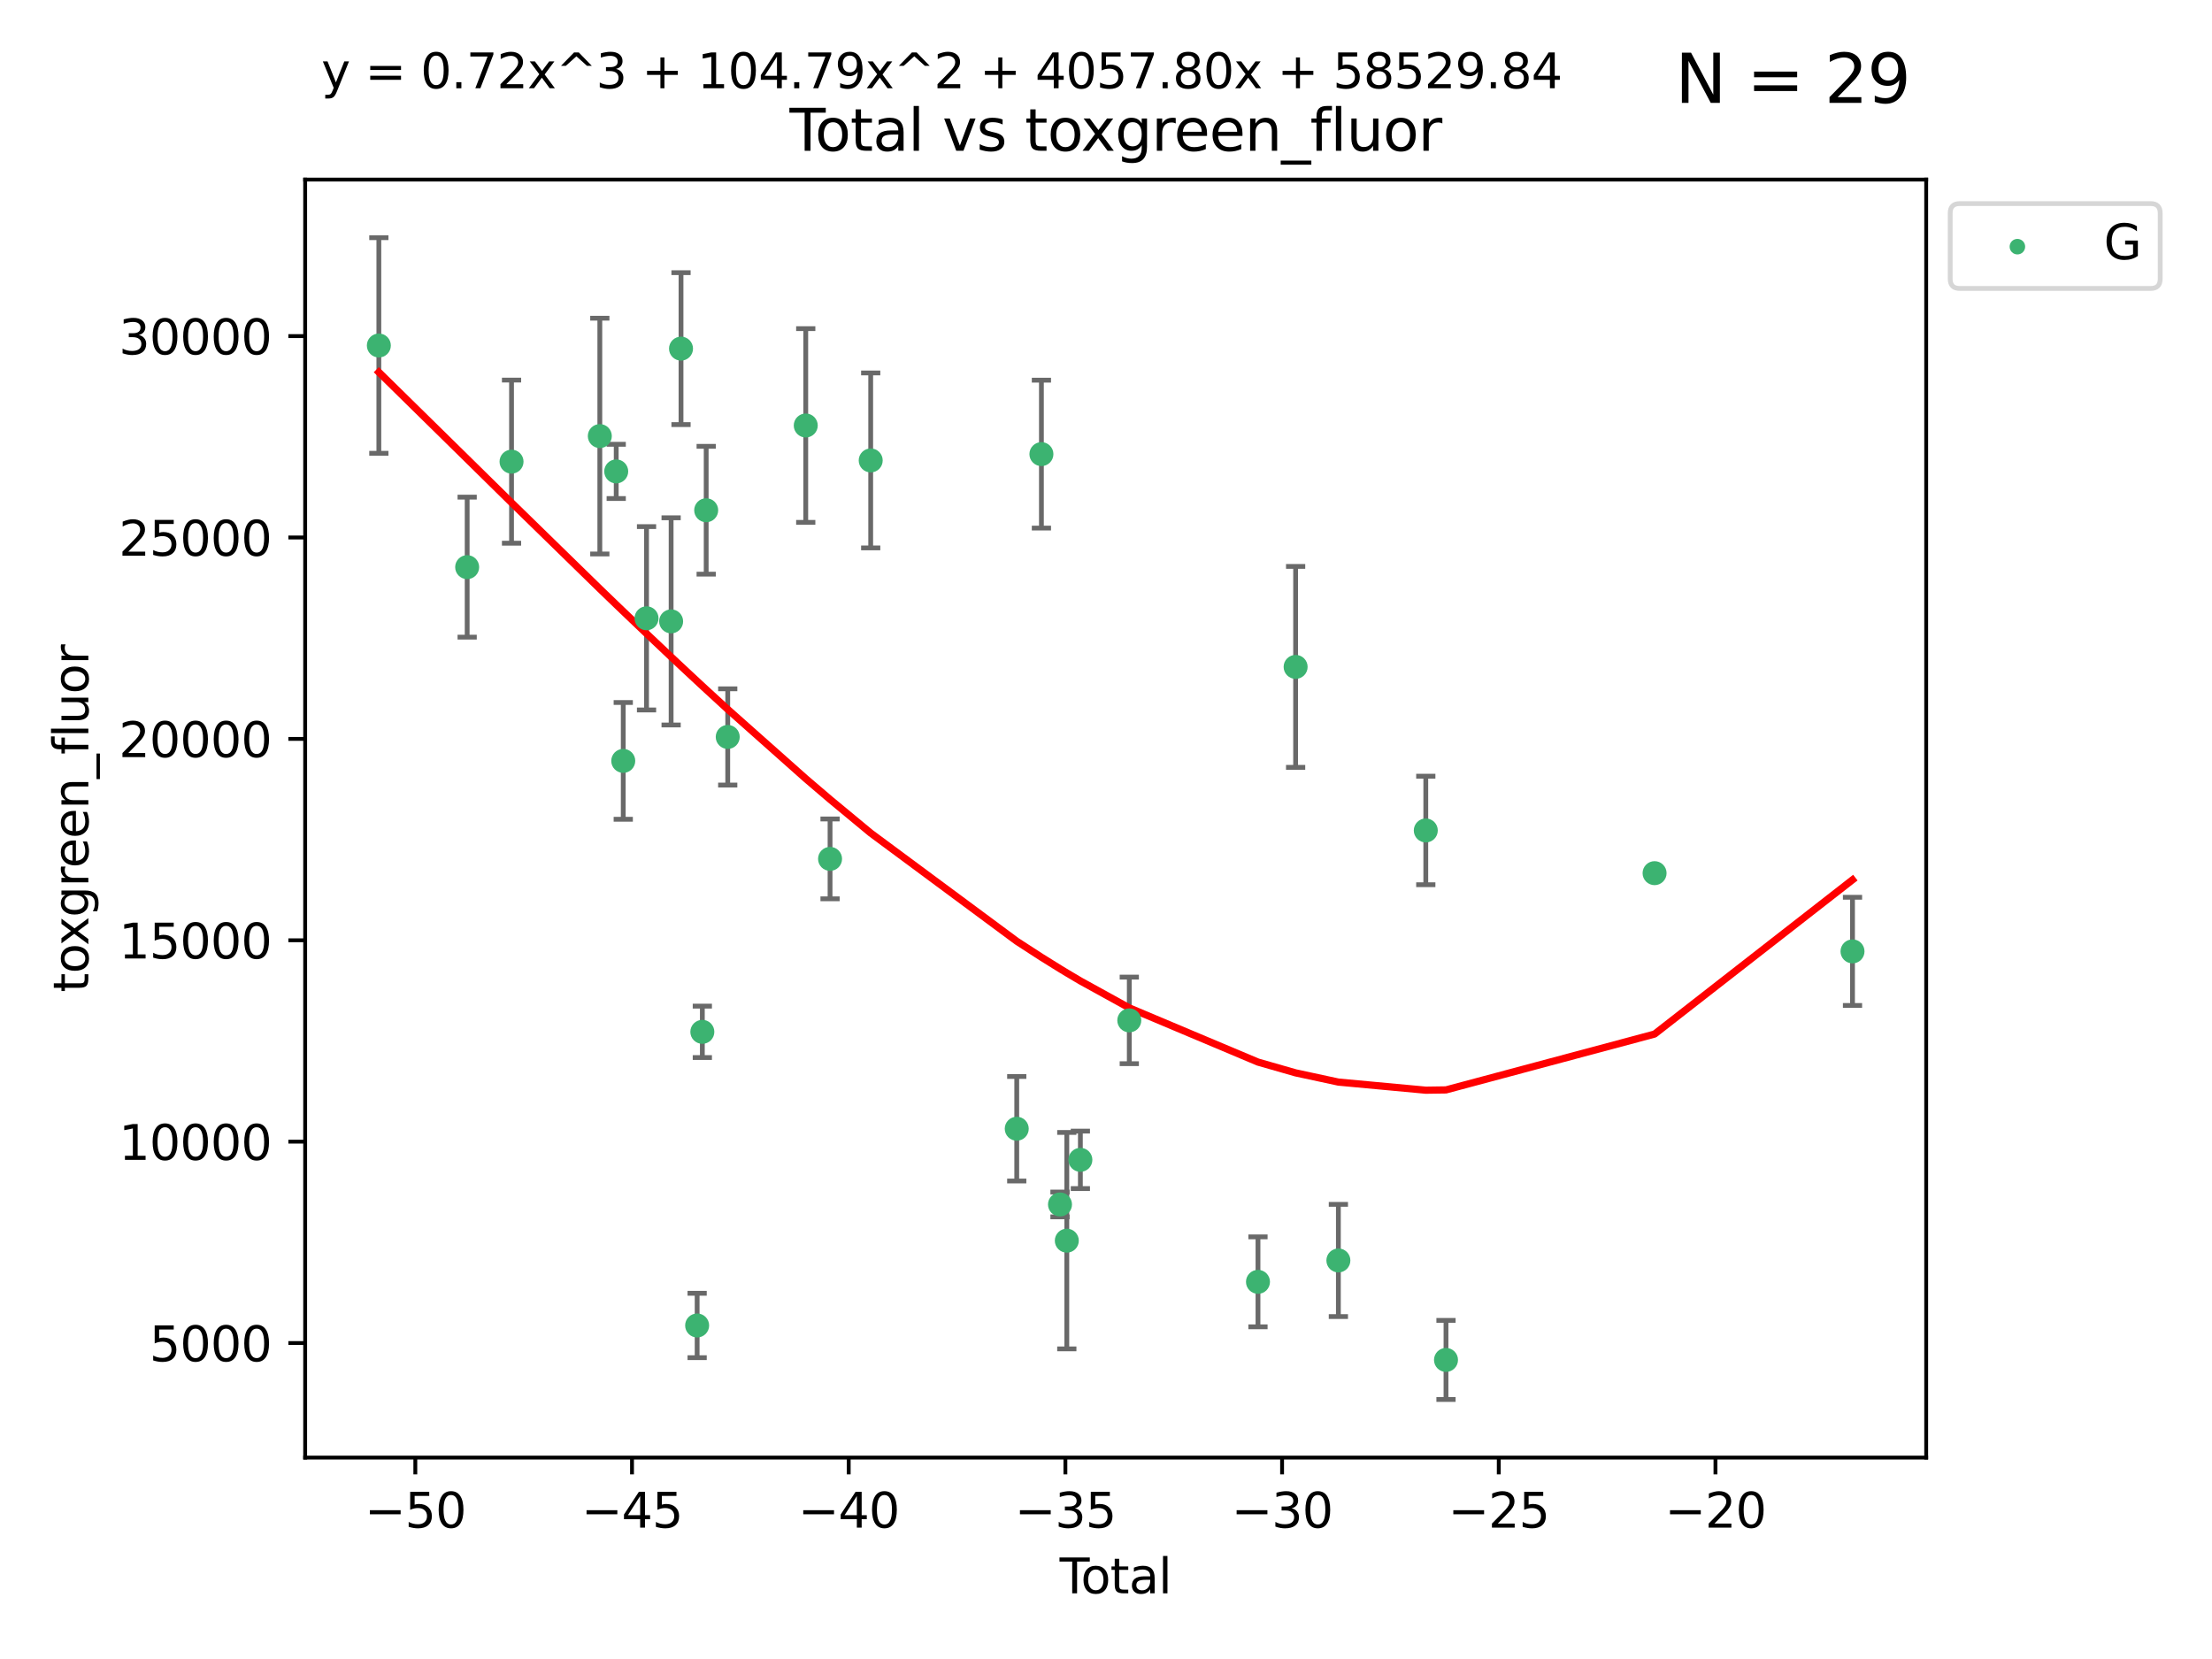 <?xml version="1.0" encoding="utf-8" standalone="no"?>
<!DOCTYPE svg PUBLIC "-//W3C//DTD SVG 1.1//EN"
  "http://www.w3.org/Graphics/SVG/1.1/DTD/svg11.dtd">
<svg xmlns:xlink="http://www.w3.org/1999/xlink" width="460.8pt" height="345.6pt" viewBox="0 0 460.8 345.6" xmlns="http://www.w3.org/2000/svg" version="1.1">
 <defs>
  <style type="text/css">*{stroke-linejoin: round; stroke-linecap: butt}</style>
 </defs>
 <g id="figure_1">
  <g id="patch_1">
   <path d="M 0 345.6 
L 460.8 345.6 
L 460.8 0 
L 0 0 
z
" style="fill: #ffffff"/>
  </g>
  <g id="axes_1">
   <g id="patch_2">
    <path d="M 63.571 303.64 
L 401.26 303.64 
L 401.26 37.411 
L 63.571 37.411 
z
" style="fill: #ffffff"/>
   </g>
   <g id="PathCollection_1">
    <defs>
     <path id="mc737ec64e2" d="M 0 1.118 
C 0.297 1.118 0.581 1 0.791 0.791 
C 1 0.581 1.118 0.297 1.118 0 
C 1.118 -0.297 1 -0.581 0.791 -0.791 
C 0.581 -1 0.297 -1.118 0 -1.118 
C -0.297 -1.118 -0.581 -1 -0.791 -0.791 
C -1 -0.581 -1.118 -0.297 -1.118 0 
C -1.118 0.297 -1 0.581 -0.791 0.791 
C -0.581 1 -0.297 1.118 0 1.118 
z
" style="stroke: #3cb371"/>
    </defs>
    <g clip-path="url(#p86fd69ee2e)">
     <use xlink:href="#mc737ec64e2" x="78.921" y="71.974" style="fill: #3cb371; stroke: #3cb371"/>
     <use xlink:href="#mc737ec64e2" x="97.319" y="118.147" style="fill: #3cb371; stroke: #3cb371"/>
     <use xlink:href="#mc737ec64e2" x="106.562" y="96.17" style="fill: #3cb371; stroke: #3cb371"/>
     <use xlink:href="#mc737ec64e2" x="124.953" y="90.844" style="fill: #3cb371; stroke: #3cb371"/>
     <use xlink:href="#mc737ec64e2" x="128.369" y="98.203" style="fill: #3cb371; stroke: #3cb371"/>
     <use xlink:href="#mc737ec64e2" x="129.835" y="158.506" style="fill: #3cb371; stroke: #3cb371"/>
     <use xlink:href="#mc737ec64e2" x="134.685" y="128.801" style="fill: #3cb371; stroke: #3cb371"/>
     <use xlink:href="#mc737ec64e2" x="139.807" y="129.444" style="fill: #3cb371; stroke: #3cb371"/>
     <use xlink:href="#mc737ec64e2" x="141.868" y="72.624" style="fill: #3cb371; stroke: #3cb371"/>
     <use xlink:href="#mc737ec64e2" x="145.227" y="276.119" style="fill: #3cb371; stroke: #3cb371"/>
     <use xlink:href="#mc737ec64e2" x="146.31" y="214.952" style="fill: #3cb371; stroke: #3cb371"/>
     <use xlink:href="#mc737ec64e2" x="147.112" y="106.294" style="fill: #3cb371; stroke: #3cb371"/>
     <use xlink:href="#mc737ec64e2" x="151.6" y="153.518" style="fill: #3cb371; stroke: #3cb371"/>
     <use xlink:href="#mc737ec64e2" x="167.853" y="88.638" style="fill: #3cb371; stroke: #3cb371"/>
     <use xlink:href="#mc737ec64e2" x="172.916" y="178.921" style="fill: #3cb371; stroke: #3cb371"/>
     <use xlink:href="#mc737ec64e2" x="181.383" y="95.918" style="fill: #3cb371; stroke: #3cb371"/>
     <use xlink:href="#mc737ec64e2" x="211.806" y="235.135" style="fill: #3cb371; stroke: #3cb371"/>
     <use xlink:href="#mc737ec64e2" x="216.945" y="94.6" style="fill: #3cb371; stroke: #3cb371"/>
     <use xlink:href="#mc737ec64e2" x="220.816" y="250.909" style="fill: #3cb371; stroke: #3cb371"/>
     <use xlink:href="#mc737ec64e2" x="222.236" y="258.454" style="fill: #3cb371; stroke: #3cb371"/>
     <use xlink:href="#mc737ec64e2" x="225.061" y="241.616" style="fill: #3cb371; stroke: #3cb371"/>
     <use xlink:href="#mc737ec64e2" x="235.252" y="212.564" style="fill: #3cb371; stroke: #3cb371"/>
     <use xlink:href="#mc737ec64e2" x="262.06" y="267.031" style="fill: #3cb371; stroke: #3cb371"/>
     <use xlink:href="#mc737ec64e2" x="269.902" y="138.926" style="fill: #3cb371; stroke: #3cb371"/>
     <use xlink:href="#mc737ec64e2" x="278.809" y="262.576" style="fill: #3cb371; stroke: #3cb371"/>
     <use xlink:href="#mc737ec64e2" x="297.018" y="173" style="fill: #3cb371; stroke: #3cb371"/>
     <use xlink:href="#mc737ec64e2" x="301.228" y="283.298" style="fill: #3cb371; stroke: #3cb371"/>
     <use xlink:href="#mc737ec64e2" x="344.679" y="181.895" style="fill: #3cb371; stroke: #3cb371"/>
     <use xlink:href="#mc737ec64e2" x="385.911" y="198.191" style="fill: #3cb371; stroke: #3cb371"/>
    </g>
   </g>
   <g id="matplotlib.axis_1">
    <g id="xtick_1">
     <g id="line2d_1">
      <defs>
       <path id="m0dc25a3fc6" d="M 0 0 
L 0 3.5 
" style="stroke: #000000; stroke-width: 0.8"/>
      </defs>
      <g>
       <use xlink:href="#m0dc25a3fc6" x="86.519" y="303.64" style="stroke: #000000; stroke-width: 0.8"/>
      </g>
     </g>
     <g id="text_1">
      <!-- −50 -->
      <g transform="translate(75.966 318.238)scale(0.1 -0.1)">
       <defs>
        <path id="DejaVuSans-2212" d="M 678 2272 
L 4684 2272 
L 4684 1741 
L 678 1741 
L 678 2272 
z
" transform="scale(0.016)"/>
        <path id="DejaVuSans-35" d="M 691 4666 
L 3169 4666 
L 3169 4134 
L 1269 4134 
L 1269 2991 
Q 1406 3038 1543 3061 
Q 1681 3084 1819 3084 
Q 2600 3084 3056 2656 
Q 3513 2228 3513 1497 
Q 3513 744 3044 326 
Q 2575 -91 1722 -91 
Q 1428 -91 1123 -41 
Q 819 9 494 109 
L 494 744 
Q 775 591 1075 516 
Q 1375 441 1709 441 
Q 2250 441 2565 725 
Q 2881 1009 2881 1497 
Q 2881 1984 2565 2268 
Q 2250 2553 1709 2553 
Q 1456 2553 1204 2497 
Q 953 2441 691 2322 
L 691 4666 
z
" transform="scale(0.016)"/>
        <path id="DejaVuSans-30" d="M 2034 4250 
Q 1547 4250 1301 3770 
Q 1056 3291 1056 2328 
Q 1056 1369 1301 889 
Q 1547 409 2034 409 
Q 2525 409 2770 889 
Q 3016 1369 3016 2328 
Q 3016 3291 2770 3770 
Q 2525 4250 2034 4250 
z
M 2034 4750 
Q 2819 4750 3233 4129 
Q 3647 3509 3647 2328 
Q 3647 1150 3233 529 
Q 2819 -91 2034 -91 
Q 1250 -91 836 529 
Q 422 1150 422 2328 
Q 422 3509 836 4129 
Q 1250 4750 2034 4750 
z
" transform="scale(0.016)"/>
       </defs>
       <use xlink:href="#DejaVuSans-2212"/>
       <use xlink:href="#DejaVuSans-35" x="83.789"/>
       <use xlink:href="#DejaVuSans-30" x="147.412"/>
      </g>
     </g>
    </g>
    <g id="xtick_2">
     <g id="line2d_2">
      <g>
       <use xlink:href="#m0dc25a3fc6" x="131.659" y="303.64" style="stroke: #000000; stroke-width: 0.8"/>
      </g>
     </g>
     <g id="text_2">
      <!-- −45 -->
      <g transform="translate(121.107 318.238)scale(0.1 -0.1)">
       <defs>
        <path id="DejaVuSans-34" d="M 2419 4116 
L 825 1625 
L 2419 1625 
L 2419 4116 
z
M 2253 4666 
L 3047 4666 
L 3047 1625 
L 3713 1625 
L 3713 1100 
L 3047 1100 
L 3047 0 
L 2419 0 
L 2419 1100 
L 313 1100 
L 313 1709 
L 2253 4666 
z
" transform="scale(0.016)"/>
       </defs>
       <use xlink:href="#DejaVuSans-2212"/>
       <use xlink:href="#DejaVuSans-34" x="83.789"/>
       <use xlink:href="#DejaVuSans-35" x="147.412"/>
      </g>
     </g>
    </g>
    <g id="xtick_3">
     <g id="line2d_3">
      <g>
       <use xlink:href="#m0dc25a3fc6" x="176.8" y="303.64" style="stroke: #000000; stroke-width: 0.8"/>
      </g>
     </g>
     <g id="text_3">
      <!-- −40 -->
      <g transform="translate(166.247 318.238)scale(0.1 -0.1)">
       <use xlink:href="#DejaVuSans-2212"/>
       <use xlink:href="#DejaVuSans-34" x="83.789"/>
       <use xlink:href="#DejaVuSans-30" x="147.412"/>
      </g>
     </g>
    </g>
    <g id="xtick_4">
     <g id="line2d_4">
      <g>
       <use xlink:href="#m0dc25a3fc6" x="221.94" y="303.64" style="stroke: #000000; stroke-width: 0.8"/>
      </g>
     </g>
     <g id="text_4">
      <!-- −35 -->
      <g transform="translate(211.388 318.238)scale(0.1 -0.1)">
       <defs>
        <path id="DejaVuSans-33" d="M 2597 2516 
Q 3050 2419 3304 2112 
Q 3559 1806 3559 1356 
Q 3559 666 3084 287 
Q 2609 -91 1734 -91 
Q 1441 -91 1130 -33 
Q 819 25 488 141 
L 488 750 
Q 750 597 1062 519 
Q 1375 441 1716 441 
Q 2309 441 2620 675 
Q 2931 909 2931 1356 
Q 2931 1769 2642 2001 
Q 2353 2234 1838 2234 
L 1294 2234 
L 1294 2753 
L 1863 2753 
Q 2328 2753 2575 2939 
Q 2822 3125 2822 3475 
Q 2822 3834 2567 4026 
Q 2313 4219 1838 4219 
Q 1578 4219 1281 4162 
Q 984 4106 628 3988 
L 628 4550 
Q 988 4650 1302 4700 
Q 1616 4750 1894 4750 
Q 2613 4750 3031 4423 
Q 3450 4097 3450 3541 
Q 3450 3153 3228 2886 
Q 3006 2619 2597 2516 
z
" transform="scale(0.016)"/>
       </defs>
       <use xlink:href="#DejaVuSans-2212"/>
       <use xlink:href="#DejaVuSans-33" x="83.789"/>
       <use xlink:href="#DejaVuSans-35" x="147.412"/>
      </g>
     </g>
    </g>
    <g id="xtick_5">
     <g id="line2d_5">
      <g>
       <use xlink:href="#m0dc25a3fc6" x="267.081" y="303.64" style="stroke: #000000; stroke-width: 0.8"/>
      </g>
     </g>
     <g id="text_5">
      <!-- −30 -->
      <g transform="translate(256.528 318.238)scale(0.1 -0.1)">
       <use xlink:href="#DejaVuSans-2212"/>
       <use xlink:href="#DejaVuSans-33" x="83.789"/>
       <use xlink:href="#DejaVuSans-30" x="147.412"/>
      </g>
     </g>
    </g>
    <g id="xtick_6">
     <g id="line2d_6">
      <g>
       <use xlink:href="#m0dc25a3fc6" x="312.221" y="303.64" style="stroke: #000000; stroke-width: 0.8"/>
      </g>
     </g>
     <g id="text_6">
      <!-- −25 -->
      <g transform="translate(301.669 318.238)scale(0.1 -0.1)">
       <defs>
        <path id="DejaVuSans-32" d="M 1228 531 
L 3431 531 
L 3431 0 
L 469 0 
L 469 531 
Q 828 903 1448 1529 
Q 2069 2156 2228 2338 
Q 2531 2678 2651 2914 
Q 2772 3150 2772 3378 
Q 2772 3750 2511 3984 
Q 2250 4219 1831 4219 
Q 1534 4219 1204 4116 
Q 875 4013 500 3803 
L 500 4441 
Q 881 4594 1212 4672 
Q 1544 4750 1819 4750 
Q 2544 4750 2975 4387 
Q 3406 4025 3406 3419 
Q 3406 3131 3298 2873 
Q 3191 2616 2906 2266 
Q 2828 2175 2409 1742 
Q 1991 1309 1228 531 
z
" transform="scale(0.016)"/>
       </defs>
       <use xlink:href="#DejaVuSans-2212"/>
       <use xlink:href="#DejaVuSans-32" x="83.789"/>
       <use xlink:href="#DejaVuSans-35" x="147.412"/>
      </g>
     </g>
    </g>
    <g id="xtick_7">
     <g id="line2d_7">
      <g>
       <use xlink:href="#m0dc25a3fc6" x="357.362" y="303.64" style="stroke: #000000; stroke-width: 0.8"/>
      </g>
     </g>
     <g id="text_7">
      <!-- −20 -->
      <g transform="translate(346.81 318.238)scale(0.1 -0.1)">
       <use xlink:href="#DejaVuSans-2212"/>
       <use xlink:href="#DejaVuSans-32" x="83.789"/>
       <use xlink:href="#DejaVuSans-30" x="147.412"/>
      </g>
     </g>
    </g>
    <g id="text_8">
     <!-- Total -->
     <g transform="translate(220.739 331.917)scale(0.1 -0.1)">
      <defs>
       <path id="DejaVuSans-54" d="M -19 4666 
L 3928 4666 
L 3928 4134 
L 2272 4134 
L 2272 0 
L 1638 0 
L 1638 4134 
L -19 4134 
L -19 4666 
z
" transform="scale(0.016)"/>
       <path id="DejaVuSans-6f" d="M 1959 3097 
Q 1497 3097 1228 2736 
Q 959 2375 959 1747 
Q 959 1119 1226 758 
Q 1494 397 1959 397 
Q 2419 397 2687 759 
Q 2956 1122 2956 1747 
Q 2956 2369 2687 2733 
Q 2419 3097 1959 3097 
z
M 1959 3584 
Q 2709 3584 3137 3096 
Q 3566 2609 3566 1747 
Q 3566 888 3137 398 
Q 2709 -91 1959 -91 
Q 1206 -91 779 398 
Q 353 888 353 1747 
Q 353 2609 779 3096 
Q 1206 3584 1959 3584 
z
" transform="scale(0.016)"/>
       <path id="DejaVuSans-74" d="M 1172 4494 
L 1172 3500 
L 2356 3500 
L 2356 3053 
L 1172 3053 
L 1172 1153 
Q 1172 725 1289 603 
Q 1406 481 1766 481 
L 2356 481 
L 2356 0 
L 1766 0 
Q 1100 0 847 248 
Q 594 497 594 1153 
L 594 3053 
L 172 3053 
L 172 3500 
L 594 3500 
L 594 4494 
L 1172 4494 
z
" transform="scale(0.016)"/>
       <path id="DejaVuSans-61" d="M 2194 1759 
Q 1497 1759 1228 1600 
Q 959 1441 959 1056 
Q 959 750 1161 570 
Q 1363 391 1709 391 
Q 2188 391 2477 730 
Q 2766 1069 2766 1631 
L 2766 1759 
L 2194 1759 
z
M 3341 1997 
L 3341 0 
L 2766 0 
L 2766 531 
Q 2569 213 2275 61 
Q 1981 -91 1556 -91 
Q 1019 -91 701 211 
Q 384 513 384 1019 
Q 384 1609 779 1909 
Q 1175 2209 1959 2209 
L 2766 2209 
L 2766 2266 
Q 2766 2663 2505 2880 
Q 2244 3097 1772 3097 
Q 1472 3097 1187 3025 
Q 903 2953 641 2809 
L 641 3341 
Q 956 3463 1253 3523 
Q 1550 3584 1831 3584 
Q 2591 3584 2966 3190 
Q 3341 2797 3341 1997 
z
" transform="scale(0.016)"/>
       <path id="DejaVuSans-6c" d="M 603 4863 
L 1178 4863 
L 1178 0 
L 603 0 
L 603 4863 
z
" transform="scale(0.016)"/>
      </defs>
      <use xlink:href="#DejaVuSans-54"/>
      <use xlink:href="#DejaVuSans-6f" x="44.084"/>
      <use xlink:href="#DejaVuSans-74" x="105.266"/>
      <use xlink:href="#DejaVuSans-61" x="144.475"/>
      <use xlink:href="#DejaVuSans-6c" x="205.754"/>
     </g>
    </g>
   </g>
   <g id="matplotlib.axis_2">
    <g id="ytick_1">
     <g id="line2d_8">
      <defs>
       <path id="m3f03cacebe" d="M 0 0 
L -3.5 0 
" style="stroke: #000000; stroke-width: 0.8"/>
      </defs>
      <g>
       <use xlink:href="#m3f03cacebe" x="63.571" y="279.777" style="stroke: #000000; stroke-width: 0.8"/>
      </g>
     </g>
     <g id="text_9">
      <!-- 5000 -->
      <g transform="translate(31.121 283.576)scale(0.1 -0.1)">
       <use xlink:href="#DejaVuSans-35"/>
       <use xlink:href="#DejaVuSans-30" x="63.623"/>
       <use xlink:href="#DejaVuSans-30" x="127.246"/>
       <use xlink:href="#DejaVuSans-30" x="190.869"/>
      </g>
     </g>
    </g>
    <g id="ytick_2">
     <g id="line2d_9">
      <g>
       <use xlink:href="#m3f03cacebe" x="63.571" y="237.825" style="stroke: #000000; stroke-width: 0.8"/>
      </g>
     </g>
     <g id="text_10">
      <!-- 10000 -->
      <g transform="translate(24.759 241.624)scale(0.1 -0.1)">
       <defs>
        <path id="DejaVuSans-31" d="M 794 531 
L 1825 531 
L 1825 4091 
L 703 3866 
L 703 4441 
L 1819 4666 
L 2450 4666 
L 2450 531 
L 3481 531 
L 3481 0 
L 794 0 
L 794 531 
z
" transform="scale(0.016)"/>
       </defs>
       <use xlink:href="#DejaVuSans-31"/>
       <use xlink:href="#DejaVuSans-30" x="63.623"/>
       <use xlink:href="#DejaVuSans-30" x="127.246"/>
       <use xlink:href="#DejaVuSans-30" x="190.869"/>
       <use xlink:href="#DejaVuSans-30" x="254.492"/>
      </g>
     </g>
    </g>
    <g id="ytick_3">
     <g id="line2d_10">
      <g>
       <use xlink:href="#m3f03cacebe" x="63.571" y="195.873" style="stroke: #000000; stroke-width: 0.8"/>
      </g>
     </g>
     <g id="text_11">
      <!-- 15000 -->
      <g transform="translate(24.759 199.672)scale(0.1 -0.1)">
       <use xlink:href="#DejaVuSans-31"/>
       <use xlink:href="#DejaVuSans-35" x="63.623"/>
       <use xlink:href="#DejaVuSans-30" x="127.246"/>
       <use xlink:href="#DejaVuSans-30" x="190.869"/>
       <use xlink:href="#DejaVuSans-30" x="254.492"/>
      </g>
     </g>
    </g>
    <g id="ytick_4">
     <g id="line2d_11">
      <g>
       <use xlink:href="#m3f03cacebe" x="63.571" y="153.921" style="stroke: #000000; stroke-width: 0.8"/>
      </g>
     </g>
     <g id="text_12">
      <!-- 20000 -->
      <g transform="translate(24.759 157.72)scale(0.1 -0.1)">
       <use xlink:href="#DejaVuSans-32"/>
       <use xlink:href="#DejaVuSans-30" x="63.623"/>
       <use xlink:href="#DejaVuSans-30" x="127.246"/>
       <use xlink:href="#DejaVuSans-30" x="190.869"/>
       <use xlink:href="#DejaVuSans-30" x="254.492"/>
      </g>
     </g>
    </g>
    <g id="ytick_5">
     <g id="line2d_12">
      <g>
       <use xlink:href="#m3f03cacebe" x="63.571" y="111.969" style="stroke: #000000; stroke-width: 0.8"/>
      </g>
     </g>
     <g id="text_13">
      <!-- 25000 -->
      <g transform="translate(24.759 115.769)scale(0.1 -0.1)">
       <use xlink:href="#DejaVuSans-32"/>
       <use xlink:href="#DejaVuSans-35" x="63.623"/>
       <use xlink:href="#DejaVuSans-30" x="127.246"/>
       <use xlink:href="#DejaVuSans-30" x="190.869"/>
       <use xlink:href="#DejaVuSans-30" x="254.492"/>
      </g>
     </g>
    </g>
    <g id="ytick_6">
     <g id="line2d_13">
      <g>
       <use xlink:href="#m3f03cacebe" x="63.571" y="70.018" style="stroke: #000000; stroke-width: 0.8"/>
      </g>
     </g>
     <g id="text_14">
      <!-- 30000 -->
      <g transform="translate(24.759 73.817)scale(0.1 -0.1)">
       <use xlink:href="#DejaVuSans-33"/>
       <use xlink:href="#DejaVuSans-30" x="63.623"/>
       <use xlink:href="#DejaVuSans-30" x="127.246"/>
       <use xlink:href="#DejaVuSans-30" x="190.869"/>
       <use xlink:href="#DejaVuSans-30" x="254.492"/>
      </g>
     </g>
    </g>
    <g id="text_15">
     <!-- toxgreen_fluor -->
     <g transform="translate(18.401 206.72)rotate(-90)scale(0.1 -0.1)">
      <defs>
       <path id="DejaVuSans-78" d="M 3513 3500 
L 2247 1797 
L 3578 0 
L 2900 0 
L 1881 1375 
L 863 0 
L 184 0 
L 1544 1831 
L 300 3500 
L 978 3500 
L 1906 2253 
L 2834 3500 
L 3513 3500 
z
" transform="scale(0.016)"/>
       <path id="DejaVuSans-67" d="M 2906 1791 
Q 2906 2416 2648 2759 
Q 2391 3103 1925 3103 
Q 1463 3103 1205 2759 
Q 947 2416 947 1791 
Q 947 1169 1205 825 
Q 1463 481 1925 481 
Q 2391 481 2648 825 
Q 2906 1169 2906 1791 
z
M 3481 434 
Q 3481 -459 3084 -895 
Q 2688 -1331 1869 -1331 
Q 1566 -1331 1297 -1286 
Q 1028 -1241 775 -1147 
L 775 -588 
Q 1028 -725 1275 -790 
Q 1522 -856 1778 -856 
Q 2344 -856 2625 -561 
Q 2906 -266 2906 331 
L 2906 616 
Q 2728 306 2450 153 
Q 2172 0 1784 0 
Q 1141 0 747 490 
Q 353 981 353 1791 
Q 353 2603 747 3093 
Q 1141 3584 1784 3584 
Q 2172 3584 2450 3431 
Q 2728 3278 2906 2969 
L 2906 3500 
L 3481 3500 
L 3481 434 
z
" transform="scale(0.016)"/>
       <path id="DejaVuSans-72" d="M 2631 2963 
Q 2534 3019 2420 3045 
Q 2306 3072 2169 3072 
Q 1681 3072 1420 2755 
Q 1159 2438 1159 1844 
L 1159 0 
L 581 0 
L 581 3500 
L 1159 3500 
L 1159 2956 
Q 1341 3275 1631 3429 
Q 1922 3584 2338 3584 
Q 2397 3584 2469 3576 
Q 2541 3569 2628 3553 
L 2631 2963 
z
" transform="scale(0.016)"/>
       <path id="DejaVuSans-65" d="M 3597 1894 
L 3597 1613 
L 953 1613 
Q 991 1019 1311 708 
Q 1631 397 2203 397 
Q 2534 397 2845 478 
Q 3156 559 3463 722 
L 3463 178 
Q 3153 47 2828 -22 
Q 2503 -91 2169 -91 
Q 1331 -91 842 396 
Q 353 884 353 1716 
Q 353 2575 817 3079 
Q 1281 3584 2069 3584 
Q 2775 3584 3186 3129 
Q 3597 2675 3597 1894 
z
M 3022 2063 
Q 3016 2534 2758 2815 
Q 2500 3097 2075 3097 
Q 1594 3097 1305 2825 
Q 1016 2553 972 2059 
L 3022 2063 
z
" transform="scale(0.016)"/>
       <path id="DejaVuSans-6e" d="M 3513 2113 
L 3513 0 
L 2938 0 
L 2938 2094 
Q 2938 2591 2744 2837 
Q 2550 3084 2163 3084 
Q 1697 3084 1428 2787 
Q 1159 2491 1159 1978 
L 1159 0 
L 581 0 
L 581 3500 
L 1159 3500 
L 1159 2956 
Q 1366 3272 1645 3428 
Q 1925 3584 2291 3584 
Q 2894 3584 3203 3211 
Q 3513 2838 3513 2113 
z
" transform="scale(0.016)"/>
       <path id="DejaVuSans-5f" d="M 3263 -1063 
L 3263 -1509 
L -63 -1509 
L -63 -1063 
L 3263 -1063 
z
" transform="scale(0.016)"/>
       <path id="DejaVuSans-66" d="M 2375 4863 
L 2375 4384 
L 1825 4384 
Q 1516 4384 1395 4259 
Q 1275 4134 1275 3809 
L 1275 3500 
L 2222 3500 
L 2222 3053 
L 1275 3053 
L 1275 0 
L 697 0 
L 697 3053 
L 147 3053 
L 147 3500 
L 697 3500 
L 697 3744 
Q 697 4328 969 4595 
Q 1241 4863 1831 4863 
L 2375 4863 
z
" transform="scale(0.016)"/>
       <path id="DejaVuSans-75" d="M 544 1381 
L 544 3500 
L 1119 3500 
L 1119 1403 
Q 1119 906 1312 657 
Q 1506 409 1894 409 
Q 2359 409 2629 706 
Q 2900 1003 2900 1516 
L 2900 3500 
L 3475 3500 
L 3475 0 
L 2900 0 
L 2900 538 
Q 2691 219 2414 64 
Q 2138 -91 1772 -91 
Q 1169 -91 856 284 
Q 544 659 544 1381 
z
M 1991 3584 
L 1991 3584 
z
" transform="scale(0.016)"/>
      </defs>
      <use xlink:href="#DejaVuSans-74"/>
      <use xlink:href="#DejaVuSans-6f" x="39.209"/>
      <use xlink:href="#DejaVuSans-78" x="97.266"/>
      <use xlink:href="#DejaVuSans-67" x="156.445"/>
      <use xlink:href="#DejaVuSans-72" x="219.922"/>
      <use xlink:href="#DejaVuSans-65" x="258.785"/>
      <use xlink:href="#DejaVuSans-65" x="320.309"/>
      <use xlink:href="#DejaVuSans-6e" x="381.832"/>
      <use xlink:href="#DejaVuSans-5f" x="445.211"/>
      <use xlink:href="#DejaVuSans-66" x="495.211"/>
      <use xlink:href="#DejaVuSans-6c" x="530.416"/>
      <use xlink:href="#DejaVuSans-75" x="558.199"/>
      <use xlink:href="#DejaVuSans-6f" x="621.578"/>
      <use xlink:href="#DejaVuSans-72" x="682.76"/>
     </g>
    </g>
   </g>
   <g id="LineCollection_1">
    <path d="M 78.921 94.435 
L 78.921 49.513 
" clip-path="url(#p86fd69ee2e)" style="fill: none; stroke: #696969"/>
    <path d="M 97.319 132.729 
L 97.319 103.565 
" clip-path="url(#p86fd69ee2e)" style="fill: none; stroke: #696969"/>
    <path d="M 106.562 113.162 
L 106.562 79.178 
" clip-path="url(#p86fd69ee2e)" style="fill: none; stroke: #696969"/>
    <path d="M 124.953 115.402 
L 124.953 66.285 
" clip-path="url(#p86fd69ee2e)" style="fill: none; stroke: #696969"/>
    <path d="M 128.369 103.852 
L 128.369 92.553 
" clip-path="url(#p86fd69ee2e)" style="fill: none; stroke: #696969"/>
    <path d="M 129.835 170.668 
L 129.835 146.344 
" clip-path="url(#p86fd69ee2e)" style="fill: none; stroke: #696969"/>
    <path d="M 134.685 147.899 
L 134.685 109.702 
" clip-path="url(#p86fd69ee2e)" style="fill: none; stroke: #696969"/>
    <path d="M 139.807 151.024 
L 139.807 107.863 
" clip-path="url(#p86fd69ee2e)" style="fill: none; stroke: #696969"/>
    <path d="M 141.868 88.449 
L 141.868 56.8 
" clip-path="url(#p86fd69ee2e)" style="fill: none; stroke: #696969"/>
    <path d="M 145.227 282.825 
L 145.227 269.414 
" clip-path="url(#p86fd69ee2e)" style="fill: none; stroke: #696969"/>
    <path d="M 146.31 220.309 
L 146.31 209.596 
" clip-path="url(#p86fd69ee2e)" style="fill: none; stroke: #696969"/>
    <path d="M 147.112 119.609 
L 147.112 92.978 
" clip-path="url(#p86fd69ee2e)" style="fill: none; stroke: #696969"/>
    <path d="M 151.6 163.542 
L 151.6 143.493 
" clip-path="url(#p86fd69ee2e)" style="fill: none; stroke: #696969"/>
    <path d="M 167.853 108.817 
L 167.853 68.46 
" clip-path="url(#p86fd69ee2e)" style="fill: none; stroke: #696969"/>
    <path d="M 172.916 187.237 
L 172.916 170.605 
" clip-path="url(#p86fd69ee2e)" style="fill: none; stroke: #696969"/>
    <path d="M 181.383 114.141 
L 181.383 77.694 
" clip-path="url(#p86fd69ee2e)" style="fill: none; stroke: #696969"/>
    <path d="M 211.806 246.022 
L 211.806 224.248 
" clip-path="url(#p86fd69ee2e)" style="fill: none; stroke: #696969"/>
    <path d="M 216.945 110.005 
L 216.945 79.196 
" clip-path="url(#p86fd69ee2e)" style="fill: none; stroke: #696969"/>
    <path d="M 220.816 253.493 
L 220.816 248.324 
" clip-path="url(#p86fd69ee2e)" style="fill: none; stroke: #696969"/>
    <path d="M 222.236 280.994 
L 222.236 235.914 
" clip-path="url(#p86fd69ee2e)" style="fill: none; stroke: #696969"/>
    <path d="M 225.061 247.605 
L 225.061 235.627 
" clip-path="url(#p86fd69ee2e)" style="fill: none; stroke: #696969"/>
    <path d="M 235.252 221.579 
L 235.252 203.55 
" clip-path="url(#p86fd69ee2e)" style="fill: none; stroke: #696969"/>
    <path d="M 262.06 276.402 
L 262.06 257.659 
" clip-path="url(#p86fd69ee2e)" style="fill: none; stroke: #696969"/>
    <path d="M 269.902 159.853 
L 269.902 117.998 
" clip-path="url(#p86fd69ee2e)" style="fill: none; stroke: #696969"/>
    <path d="M 278.809 274.264 
L 278.809 250.888 
" clip-path="url(#p86fd69ee2e)" style="fill: none; stroke: #696969"/>
    <path d="M 297.018 184.303 
L 297.018 161.696 
" clip-path="url(#p86fd69ee2e)" style="fill: none; stroke: #696969"/>
    <path d="M 301.228 291.539 
L 301.228 275.058 
" clip-path="url(#p86fd69ee2e)" style="fill: none; stroke: #696969"/>
    <path d="M 344.679 182.677 
L 344.679 181.113 
" clip-path="url(#p86fd69ee2e)" style="fill: none; stroke: #696969"/>
    <path d="M 385.911 209.459 
L 385.911 186.923 
" clip-path="url(#p86fd69ee2e)" style="fill: none; stroke: #696969"/>
   </g>
   <g id="line2d_14">
    <defs>
     <path id="m6ec6eced9d" d="M 2 0 
L -2 -0 
" style="stroke: #696969"/>
    </defs>
    <g clip-path="url(#p86fd69ee2e)">
     <use xlink:href="#m6ec6eced9d" x="78.921" y="94.435" style="fill: #696969; stroke: #696969"/>
     <use xlink:href="#m6ec6eced9d" x="97.319" y="132.729" style="fill: #696969; stroke: #696969"/>
     <use xlink:href="#m6ec6eced9d" x="106.562" y="113.162" style="fill: #696969; stroke: #696969"/>
     <use xlink:href="#m6ec6eced9d" x="124.953" y="115.402" style="fill: #696969; stroke: #696969"/>
     <use xlink:href="#m6ec6eced9d" x="128.369" y="103.852" style="fill: #696969; stroke: #696969"/>
     <use xlink:href="#m6ec6eced9d" x="129.835" y="170.668" style="fill: #696969; stroke: #696969"/>
     <use xlink:href="#m6ec6eced9d" x="134.685" y="147.899" style="fill: #696969; stroke: #696969"/>
     <use xlink:href="#m6ec6eced9d" x="139.807" y="151.024" style="fill: #696969; stroke: #696969"/>
     <use xlink:href="#m6ec6eced9d" x="141.868" y="88.449" style="fill: #696969; stroke: #696969"/>
     <use xlink:href="#m6ec6eced9d" x="145.227" y="282.825" style="fill: #696969; stroke: #696969"/>
     <use xlink:href="#m6ec6eced9d" x="146.31" y="220.309" style="fill: #696969; stroke: #696969"/>
     <use xlink:href="#m6ec6eced9d" x="147.112" y="119.609" style="fill: #696969; stroke: #696969"/>
     <use xlink:href="#m6ec6eced9d" x="151.6" y="163.542" style="fill: #696969; stroke: #696969"/>
     <use xlink:href="#m6ec6eced9d" x="167.853" y="108.817" style="fill: #696969; stroke: #696969"/>
     <use xlink:href="#m6ec6eced9d" x="172.916" y="187.237" style="fill: #696969; stroke: #696969"/>
     <use xlink:href="#m6ec6eced9d" x="181.383" y="114.141" style="fill: #696969; stroke: #696969"/>
     <use xlink:href="#m6ec6eced9d" x="211.806" y="246.022" style="fill: #696969; stroke: #696969"/>
     <use xlink:href="#m6ec6eced9d" x="216.945" y="110.005" style="fill: #696969; stroke: #696969"/>
     <use xlink:href="#m6ec6eced9d" x="220.816" y="253.493" style="fill: #696969; stroke: #696969"/>
     <use xlink:href="#m6ec6eced9d" x="222.236" y="280.994" style="fill: #696969; stroke: #696969"/>
     <use xlink:href="#m6ec6eced9d" x="225.061" y="247.605" style="fill: #696969; stroke: #696969"/>
     <use xlink:href="#m6ec6eced9d" x="235.252" y="221.579" style="fill: #696969; stroke: #696969"/>
     <use xlink:href="#m6ec6eced9d" x="262.06" y="276.402" style="fill: #696969; stroke: #696969"/>
     <use xlink:href="#m6ec6eced9d" x="269.902" y="159.853" style="fill: #696969; stroke: #696969"/>
     <use xlink:href="#m6ec6eced9d" x="278.809" y="274.264" style="fill: #696969; stroke: #696969"/>
     <use xlink:href="#m6ec6eced9d" x="297.018" y="184.303" style="fill: #696969; stroke: #696969"/>
     <use xlink:href="#m6ec6eced9d" x="301.228" y="291.539" style="fill: #696969; stroke: #696969"/>
     <use xlink:href="#m6ec6eced9d" x="344.679" y="182.677" style="fill: #696969; stroke: #696969"/>
     <use xlink:href="#m6ec6eced9d" x="385.911" y="209.459" style="fill: #696969; stroke: #696969"/>
    </g>
   </g>
   <g id="line2d_15">
    <g clip-path="url(#p86fd69ee2e)">
     <use xlink:href="#m6ec6eced9d" x="78.921" y="49.513" style="fill: #696969; stroke: #696969"/>
     <use xlink:href="#m6ec6eced9d" x="97.319" y="103.565" style="fill: #696969; stroke: #696969"/>
     <use xlink:href="#m6ec6eced9d" x="106.562" y="79.178" style="fill: #696969; stroke: #696969"/>
     <use xlink:href="#m6ec6eced9d" x="124.953" y="66.285" style="fill: #696969; stroke: #696969"/>
     <use xlink:href="#m6ec6eced9d" x="128.369" y="92.553" style="fill: #696969; stroke: #696969"/>
     <use xlink:href="#m6ec6eced9d" x="129.835" y="146.344" style="fill: #696969; stroke: #696969"/>
     <use xlink:href="#m6ec6eced9d" x="134.685" y="109.702" style="fill: #696969; stroke: #696969"/>
     <use xlink:href="#m6ec6eced9d" x="139.807" y="107.863" style="fill: #696969; stroke: #696969"/>
     <use xlink:href="#m6ec6eced9d" x="141.868" y="56.8" style="fill: #696969; stroke: #696969"/>
     <use xlink:href="#m6ec6eced9d" x="145.227" y="269.414" style="fill: #696969; stroke: #696969"/>
     <use xlink:href="#m6ec6eced9d" x="146.31" y="209.596" style="fill: #696969; stroke: #696969"/>
     <use xlink:href="#m6ec6eced9d" x="147.112" y="92.978" style="fill: #696969; stroke: #696969"/>
     <use xlink:href="#m6ec6eced9d" x="151.6" y="143.493" style="fill: #696969; stroke: #696969"/>
     <use xlink:href="#m6ec6eced9d" x="167.853" y="68.46" style="fill: #696969; stroke: #696969"/>
     <use xlink:href="#m6ec6eced9d" x="172.916" y="170.605" style="fill: #696969; stroke: #696969"/>
     <use xlink:href="#m6ec6eced9d" x="181.383" y="77.694" style="fill: #696969; stroke: #696969"/>
     <use xlink:href="#m6ec6eced9d" x="211.806" y="224.248" style="fill: #696969; stroke: #696969"/>
     <use xlink:href="#m6ec6eced9d" x="216.945" y="79.196" style="fill: #696969; stroke: #696969"/>
     <use xlink:href="#m6ec6eced9d" x="220.816" y="248.324" style="fill: #696969; stroke: #696969"/>
     <use xlink:href="#m6ec6eced9d" x="222.236" y="235.914" style="fill: #696969; stroke: #696969"/>
     <use xlink:href="#m6ec6eced9d" x="225.061" y="235.627" style="fill: #696969; stroke: #696969"/>
     <use xlink:href="#m6ec6eced9d" x="235.252" y="203.55" style="fill: #696969; stroke: #696969"/>
     <use xlink:href="#m6ec6eced9d" x="262.06" y="257.659" style="fill: #696969; stroke: #696969"/>
     <use xlink:href="#m6ec6eced9d" x="269.902" y="117.998" style="fill: #696969; stroke: #696969"/>
     <use xlink:href="#m6ec6eced9d" x="278.809" y="250.888" style="fill: #696969; stroke: #696969"/>
     <use xlink:href="#m6ec6eced9d" x="297.018" y="161.696" style="fill: #696969; stroke: #696969"/>
     <use xlink:href="#m6ec6eced9d" x="301.228" y="275.058" style="fill: #696969; stroke: #696969"/>
     <use xlink:href="#m6ec6eced9d" x="344.679" y="181.113" style="fill: #696969; stroke: #696969"/>
     <use xlink:href="#m6ec6eced9d" x="385.911" y="186.923" style="fill: #696969; stroke: #696969"/>
    </g>
   </g>
   <g id="line2d_16">
    <path d="M 78.921 77.539 
L 97.319 95.618 
L 106.562 104.717 
L 124.953 122.666 
L 128.369 125.957 
L 129.835 127.365 
L 134.685 131.995 
L 139.807 136.839 
L 141.868 138.773 
L 145.227 141.903 
L 146.31 142.908 
L 147.112 143.649 
L 151.6 147.769 
L 167.853 162.209 
L 172.916 166.53 
L 181.383 173.541 
L 211.806 196.074 
L 216.945 199.404 
L 220.816 201.811 
L 222.236 202.671 
L 225.061 204.346 
L 235.252 209.963 
L 262.06 221.251 
L 269.902 223.498 
L 278.809 225.417 
L 297.018 227.108 
L 301.228 227.047 
L 344.679 215.415 
L 385.911 183.283 
" clip-path="url(#p86fd69ee2e)" style="fill: none; stroke: #ff0000; stroke-width: 1.5; stroke-linecap: square"/>
   </g>
   <g id="line2d_17">
    <defs>
     <path id="m95a30ee758" d="M 0 2 
C 0.53 2 1.039 1.789 1.414 1.414 
C 1.789 1.039 2 0.53 2 0 
C 2 -0.53 1.789 -1.039 1.414 -1.414 
C 1.039 -1.789 0.53 -2 0 -2 
C -0.53 -2 -1.039 -1.789 -1.414 -1.414 
C -1.789 -1.039 -2 -0.53 -2 0 
C -2 0.53 -1.789 1.039 -1.414 1.414 
C -1.039 1.789 -0.53 2 0 2 
z
" style="stroke: #3cb371"/>
    </defs>
    <g clip-path="url(#p86fd69ee2e)">
     <use xlink:href="#m95a30ee758" x="78.921" y="71.974" style="fill: #3cb371; stroke: #3cb371"/>
     <use xlink:href="#m95a30ee758" x="97.319" y="118.147" style="fill: #3cb371; stroke: #3cb371"/>
     <use xlink:href="#m95a30ee758" x="106.562" y="96.17" style="fill: #3cb371; stroke: #3cb371"/>
     <use xlink:href="#m95a30ee758" x="124.953" y="90.844" style="fill: #3cb371; stroke: #3cb371"/>
     <use xlink:href="#m95a30ee758" x="128.369" y="98.203" style="fill: #3cb371; stroke: #3cb371"/>
     <use xlink:href="#m95a30ee758" x="129.835" y="158.506" style="fill: #3cb371; stroke: #3cb371"/>
     <use xlink:href="#m95a30ee758" x="134.685" y="128.801" style="fill: #3cb371; stroke: #3cb371"/>
     <use xlink:href="#m95a30ee758" x="139.807" y="129.444" style="fill: #3cb371; stroke: #3cb371"/>
     <use xlink:href="#m95a30ee758" x="141.868" y="72.624" style="fill: #3cb371; stroke: #3cb371"/>
     <use xlink:href="#m95a30ee758" x="145.227" y="276.119" style="fill: #3cb371; stroke: #3cb371"/>
     <use xlink:href="#m95a30ee758" x="146.31" y="214.952" style="fill: #3cb371; stroke: #3cb371"/>
     <use xlink:href="#m95a30ee758" x="147.112" y="106.294" style="fill: #3cb371; stroke: #3cb371"/>
     <use xlink:href="#m95a30ee758" x="151.6" y="153.518" style="fill: #3cb371; stroke: #3cb371"/>
     <use xlink:href="#m95a30ee758" x="167.853" y="88.638" style="fill: #3cb371; stroke: #3cb371"/>
     <use xlink:href="#m95a30ee758" x="172.916" y="178.921" style="fill: #3cb371; stroke: #3cb371"/>
     <use xlink:href="#m95a30ee758" x="181.383" y="95.918" style="fill: #3cb371; stroke: #3cb371"/>
     <use xlink:href="#m95a30ee758" x="211.806" y="235.135" style="fill: #3cb371; stroke: #3cb371"/>
     <use xlink:href="#m95a30ee758" x="216.945" y="94.6" style="fill: #3cb371; stroke: #3cb371"/>
     <use xlink:href="#m95a30ee758" x="220.816" y="250.909" style="fill: #3cb371; stroke: #3cb371"/>
     <use xlink:href="#m95a30ee758" x="222.236" y="258.454" style="fill: #3cb371; stroke: #3cb371"/>
     <use xlink:href="#m95a30ee758" x="225.061" y="241.616" style="fill: #3cb371; stroke: #3cb371"/>
     <use xlink:href="#m95a30ee758" x="235.252" y="212.564" style="fill: #3cb371; stroke: #3cb371"/>
     <use xlink:href="#m95a30ee758" x="262.06" y="267.031" style="fill: #3cb371; stroke: #3cb371"/>
     <use xlink:href="#m95a30ee758" x="269.902" y="138.926" style="fill: #3cb371; stroke: #3cb371"/>
     <use xlink:href="#m95a30ee758" x="278.809" y="262.576" style="fill: #3cb371; stroke: #3cb371"/>
     <use xlink:href="#m95a30ee758" x="297.018" y="173" style="fill: #3cb371; stroke: #3cb371"/>
     <use xlink:href="#m95a30ee758" x="301.228" y="283.298" style="fill: #3cb371; stroke: #3cb371"/>
     <use xlink:href="#m95a30ee758" x="344.679" y="181.895" style="fill: #3cb371; stroke: #3cb371"/>
     <use xlink:href="#m95a30ee758" x="385.911" y="198.191" style="fill: #3cb371; stroke: #3cb371"/>
    </g>
   </g>
   <g id="patch_3">
    <path d="M 63.571 303.64 
L 63.571 37.411 
" style="fill: none; stroke: #000000; stroke-width: 0.8; stroke-linejoin: miter; stroke-linecap: square"/>
   </g>
   <g id="patch_4">
    <path d="M 401.26 303.64 
L 401.26 37.411 
" style="fill: none; stroke: #000000; stroke-width: 0.8; stroke-linejoin: miter; stroke-linecap: square"/>
   </g>
   <g id="patch_5">
    <path d="M 63.571 303.64 
L 401.26 303.64 
" style="fill: none; stroke: #000000; stroke-width: 0.8; stroke-linejoin: miter; stroke-linecap: square"/>
   </g>
   <g id="patch_6">
    <path d="M 63.571 37.411 
L 401.26 37.411 
" style="fill: none; stroke: #000000; stroke-width: 0.8; stroke-linejoin: miter; stroke-linecap: square"/>
   </g>
   <g id="text_16">
    <!-- N = 29 -->
    <g transform="translate(348.964 21.426)scale(0.14 -0.14)">
     <defs>
      <path id="DejaVuSans-4e" d="M 628 4666 
L 1478 4666 
L 3547 763 
L 3547 4666 
L 4159 4666 
L 4159 0 
L 3309 0 
L 1241 3903 
L 1241 0 
L 628 0 
L 628 4666 
z
" transform="scale(0.016)"/>
      <path id="DejaVuSans-20" transform="scale(0.016)"/>
      <path id="DejaVuSans-3d" d="M 678 2906 
L 4684 2906 
L 4684 2381 
L 678 2381 
L 678 2906 
z
M 678 1631 
L 4684 1631 
L 4684 1100 
L 678 1100 
L 678 1631 
z
" transform="scale(0.016)"/>
      <path id="DejaVuSans-39" d="M 703 97 
L 703 672 
Q 941 559 1184 500 
Q 1428 441 1663 441 
Q 2288 441 2617 861 
Q 2947 1281 2994 2138 
Q 2813 1869 2534 1725 
Q 2256 1581 1919 1581 
Q 1219 1581 811 2004 
Q 403 2428 403 3163 
Q 403 3881 828 4315 
Q 1253 4750 1959 4750 
Q 2769 4750 3195 4129 
Q 3622 3509 3622 2328 
Q 3622 1225 3098 567 
Q 2575 -91 1691 -91 
Q 1453 -91 1209 -44 
Q 966 3 703 97 
z
M 1959 2075 
Q 2384 2075 2632 2365 
Q 2881 2656 2881 3163 
Q 2881 3666 2632 3958 
Q 2384 4250 1959 4250 
Q 1534 4250 1286 3958 
Q 1038 3666 1038 3163 
Q 1038 2656 1286 2365 
Q 1534 2075 1959 2075 
z
" transform="scale(0.016)"/>
     </defs>
     <use xlink:href="#DejaVuSans-4e"/>
     <use xlink:href="#DejaVuSans-20" x="74.805"/>
     <use xlink:href="#DejaVuSans-3d" x="106.592"/>
     <use xlink:href="#DejaVuSans-20" x="190.381"/>
     <use xlink:href="#DejaVuSans-32" x="222.168"/>
     <use xlink:href="#DejaVuSans-39" x="285.791"/>
    </g>
   </g>
   <g id="text_17">
    <!-- y = 0.72x^3 + 104.79x^2 + 4057.80x + 58529.84 -->
    <g transform="translate(66.948 18.387)scale(0.1 -0.1)">
     <defs>
      <path id="DejaVuSans-79" d="M 2059 -325 
Q 1816 -950 1584 -1140 
Q 1353 -1331 966 -1331 
L 506 -1331 
L 506 -850 
L 844 -850 
Q 1081 -850 1212 -737 
Q 1344 -625 1503 -206 
L 1606 56 
L 191 3500 
L 800 3500 
L 1894 763 
L 2988 3500 
L 3597 3500 
L 2059 -325 
z
" transform="scale(0.016)"/>
      <path id="DejaVuSans-2e" d="M 684 794 
L 1344 794 
L 1344 0 
L 684 0 
L 684 794 
z
" transform="scale(0.016)"/>
      <path id="DejaVuSans-37" d="M 525 4666 
L 3525 4666 
L 3525 4397 
L 1831 0 
L 1172 0 
L 2766 4134 
L 525 4134 
L 525 4666 
z
" transform="scale(0.016)"/>
      <path id="DejaVuSans-5e" d="M 2988 4666 
L 4684 2925 
L 4056 2925 
L 2681 4159 
L 1306 2925 
L 678 2925 
L 2375 4666 
L 2988 4666 
z
" transform="scale(0.016)"/>
      <path id="DejaVuSans-2b" d="M 2944 4013 
L 2944 2272 
L 4684 2272 
L 4684 1741 
L 2944 1741 
L 2944 0 
L 2419 0 
L 2419 1741 
L 678 1741 
L 678 2272 
L 2419 2272 
L 2419 4013 
L 2944 4013 
z
" transform="scale(0.016)"/>
      <path id="DejaVuSans-38" d="M 2034 2216 
Q 1584 2216 1326 1975 
Q 1069 1734 1069 1313 
Q 1069 891 1326 650 
Q 1584 409 2034 409 
Q 2484 409 2743 651 
Q 3003 894 3003 1313 
Q 3003 1734 2745 1975 
Q 2488 2216 2034 2216 
z
M 1403 2484 
Q 997 2584 770 2862 
Q 544 3141 544 3541 
Q 544 4100 942 4425 
Q 1341 4750 2034 4750 
Q 2731 4750 3128 4425 
Q 3525 4100 3525 3541 
Q 3525 3141 3298 2862 
Q 3072 2584 2669 2484 
Q 3125 2378 3379 2068 
Q 3634 1759 3634 1313 
Q 3634 634 3220 271 
Q 2806 -91 2034 -91 
Q 1263 -91 848 271 
Q 434 634 434 1313 
Q 434 1759 690 2068 
Q 947 2378 1403 2484 
z
M 1172 3481 
Q 1172 3119 1398 2916 
Q 1625 2713 2034 2713 
Q 2441 2713 2670 2916 
Q 2900 3119 2900 3481 
Q 2900 3844 2670 4047 
Q 2441 4250 2034 4250 
Q 1625 4250 1398 4047 
Q 1172 3844 1172 3481 
z
" transform="scale(0.016)"/>
     </defs>
     <use xlink:href="#DejaVuSans-79"/>
     <use xlink:href="#DejaVuSans-20" x="59.18"/>
     <use xlink:href="#DejaVuSans-3d" x="90.967"/>
     <use xlink:href="#DejaVuSans-20" x="174.756"/>
     <use xlink:href="#DejaVuSans-30" x="206.543"/>
     <use xlink:href="#DejaVuSans-2e" x="270.166"/>
     <use xlink:href="#DejaVuSans-37" x="301.953"/>
     <use xlink:href="#DejaVuSans-32" x="365.576"/>
     <use xlink:href="#DejaVuSans-78" x="429.199"/>
     <use xlink:href="#DejaVuSans-5e" x="488.379"/>
     <use xlink:href="#DejaVuSans-33" x="572.168"/>
     <use xlink:href="#DejaVuSans-20" x="635.791"/>
     <use xlink:href="#DejaVuSans-2b" x="667.578"/>
     <use xlink:href="#DejaVuSans-20" x="751.367"/>
     <use xlink:href="#DejaVuSans-31" x="783.154"/>
     <use xlink:href="#DejaVuSans-30" x="846.777"/>
     <use xlink:href="#DejaVuSans-34" x="910.4"/>
     <use xlink:href="#DejaVuSans-2e" x="974.023"/>
     <use xlink:href="#DejaVuSans-37" x="1005.811"/>
     <use xlink:href="#DejaVuSans-39" x="1069.434"/>
     <use xlink:href="#DejaVuSans-78" x="1133.057"/>
     <use xlink:href="#DejaVuSans-5e" x="1192.236"/>
     <use xlink:href="#DejaVuSans-32" x="1276.025"/>
     <use xlink:href="#DejaVuSans-20" x="1339.648"/>
     <use xlink:href="#DejaVuSans-2b" x="1371.436"/>
     <use xlink:href="#DejaVuSans-20" x="1455.225"/>
     <use xlink:href="#DejaVuSans-34" x="1487.012"/>
     <use xlink:href="#DejaVuSans-30" x="1550.635"/>
     <use xlink:href="#DejaVuSans-35" x="1614.258"/>
     <use xlink:href="#DejaVuSans-37" x="1677.881"/>
     <use xlink:href="#DejaVuSans-2e" x="1741.504"/>
     <use xlink:href="#DejaVuSans-38" x="1773.291"/>
     <use xlink:href="#DejaVuSans-30" x="1836.914"/>
     <use xlink:href="#DejaVuSans-78" x="1900.537"/>
     <use xlink:href="#DejaVuSans-20" x="1959.717"/>
     <use xlink:href="#DejaVuSans-2b" x="1991.504"/>
     <use xlink:href="#DejaVuSans-20" x="2075.293"/>
     <use xlink:href="#DejaVuSans-35" x="2107.08"/>
     <use xlink:href="#DejaVuSans-38" x="2170.703"/>
     <use xlink:href="#DejaVuSans-35" x="2234.326"/>
     <use xlink:href="#DejaVuSans-32" x="2297.949"/>
     <use xlink:href="#DejaVuSans-39" x="2361.572"/>
     <use xlink:href="#DejaVuSans-2e" x="2425.195"/>
     <use xlink:href="#DejaVuSans-38" x="2456.982"/>
     <use xlink:href="#DejaVuSans-34" x="2520.605"/>
    </g>
   </g>
   <g id="text_18">
    <!-- Total vs toxgreen_fluor -->
    <g transform="translate(164.48 31.411)scale(0.12 -0.12)">
     <defs>
      <path id="DejaVuSans-76" d="M 191 3500 
L 800 3500 
L 1894 563 
L 2988 3500 
L 3597 3500 
L 2284 0 
L 1503 0 
L 191 3500 
z
" transform="scale(0.016)"/>
      <path id="DejaVuSans-73" d="M 2834 3397 
L 2834 2853 
Q 2591 2978 2328 3040 
Q 2066 3103 1784 3103 
Q 1356 3103 1142 2972 
Q 928 2841 928 2578 
Q 928 2378 1081 2264 
Q 1234 2150 1697 2047 
L 1894 2003 
Q 2506 1872 2764 1633 
Q 3022 1394 3022 966 
Q 3022 478 2636 193 
Q 2250 -91 1575 -91 
Q 1294 -91 989 -36 
Q 684 19 347 128 
L 347 722 
Q 666 556 975 473 
Q 1284 391 1588 391 
Q 1994 391 2212 530 
Q 2431 669 2431 922 
Q 2431 1156 2273 1281 
Q 2116 1406 1581 1522 
L 1381 1569 
Q 847 1681 609 1914 
Q 372 2147 372 2553 
Q 372 3047 722 3315 
Q 1072 3584 1716 3584 
Q 2034 3584 2315 3537 
Q 2597 3491 2834 3397 
z
" transform="scale(0.016)"/>
     </defs>
     <use xlink:href="#DejaVuSans-54"/>
     <use xlink:href="#DejaVuSans-6f" x="44.084"/>
     <use xlink:href="#DejaVuSans-74" x="105.266"/>
     <use xlink:href="#DejaVuSans-61" x="144.475"/>
     <use xlink:href="#DejaVuSans-6c" x="205.754"/>
     <use xlink:href="#DejaVuSans-20" x="233.537"/>
     <use xlink:href="#DejaVuSans-76" x="265.324"/>
     <use xlink:href="#DejaVuSans-73" x="324.504"/>
     <use xlink:href="#DejaVuSans-20" x="376.604"/>
     <use xlink:href="#DejaVuSans-74" x="408.391"/>
     <use xlink:href="#DejaVuSans-6f" x="447.6"/>
     <use xlink:href="#DejaVuSans-78" x="505.656"/>
     <use xlink:href="#DejaVuSans-67" x="564.836"/>
     <use xlink:href="#DejaVuSans-72" x="628.312"/>
     <use xlink:href="#DejaVuSans-65" x="667.176"/>
     <use xlink:href="#DejaVuSans-65" x="728.699"/>
     <use xlink:href="#DejaVuSans-6e" x="790.223"/>
     <use xlink:href="#DejaVuSans-5f" x="853.602"/>
     <use xlink:href="#DejaVuSans-66" x="903.602"/>
     <use xlink:href="#DejaVuSans-6c" x="938.807"/>
     <use xlink:href="#DejaVuSans-75" x="966.59"/>
     <use xlink:href="#DejaVuSans-6f" x="1029.969"/>
     <use xlink:href="#DejaVuSans-72" x="1091.15"/>
    </g>
   </g>
   <g id="legend_1">
    <g id="patch_7">
     <path d="M 408.26 60.089 
L 448.008 60.089 
Q 450.008 60.089 450.008 58.089 
L 450.008 44.411 
Q 450.008 42.411 448.008 42.411 
L 408.26 42.411 
Q 406.26 42.411 406.26 44.411 
L 406.26 58.089 
Q 406.26 60.089 408.26 60.089 
z
" style="fill: #ffffff; opacity: 0.8; stroke: #cccccc; stroke-linejoin: miter"/>
    </g>
    <g id="PathCollection_2">
     <g>
      <use xlink:href="#mc737ec64e2" x="420.26" y="51.385" style="fill: #3cb371; stroke: #3cb371"/>
     </g>
    </g>
    <g id="text_19">
     <!-- G -->
     <g transform="translate(438.26 54.01)scale(0.1 -0.1)">
      <defs>
       <path id="DejaVuSans-47" d="M 3809 666 
L 3809 1919 
L 2778 1919 
L 2778 2438 
L 4434 2438 
L 4434 434 
Q 4069 175 3628 42 
Q 3188 -91 2688 -91 
Q 1594 -91 976 548 
Q 359 1188 359 2328 
Q 359 3472 976 4111 
Q 1594 4750 2688 4750 
Q 3144 4750 3555 4637 
Q 3966 4525 4313 4306 
L 4313 3634 
Q 3963 3931 3569 4081 
Q 3175 4231 2741 4231 
Q 1884 4231 1454 3753 
Q 1025 3275 1025 2328 
Q 1025 1384 1454 906 
Q 1884 428 2741 428 
Q 3075 428 3337 486 
Q 3600 544 3809 666 
z
" transform="scale(0.016)"/>
      </defs>
      <use xlink:href="#DejaVuSans-47"/>
     </g>
    </g>
   </g>
  </g>
 </g>
 <defs>
  <clipPath id="p86fd69ee2e">
   <rect x="63.571" y="37.411" width="337.689" height="266.229"/>
  </clipPath>
 </defs>
</svg>
